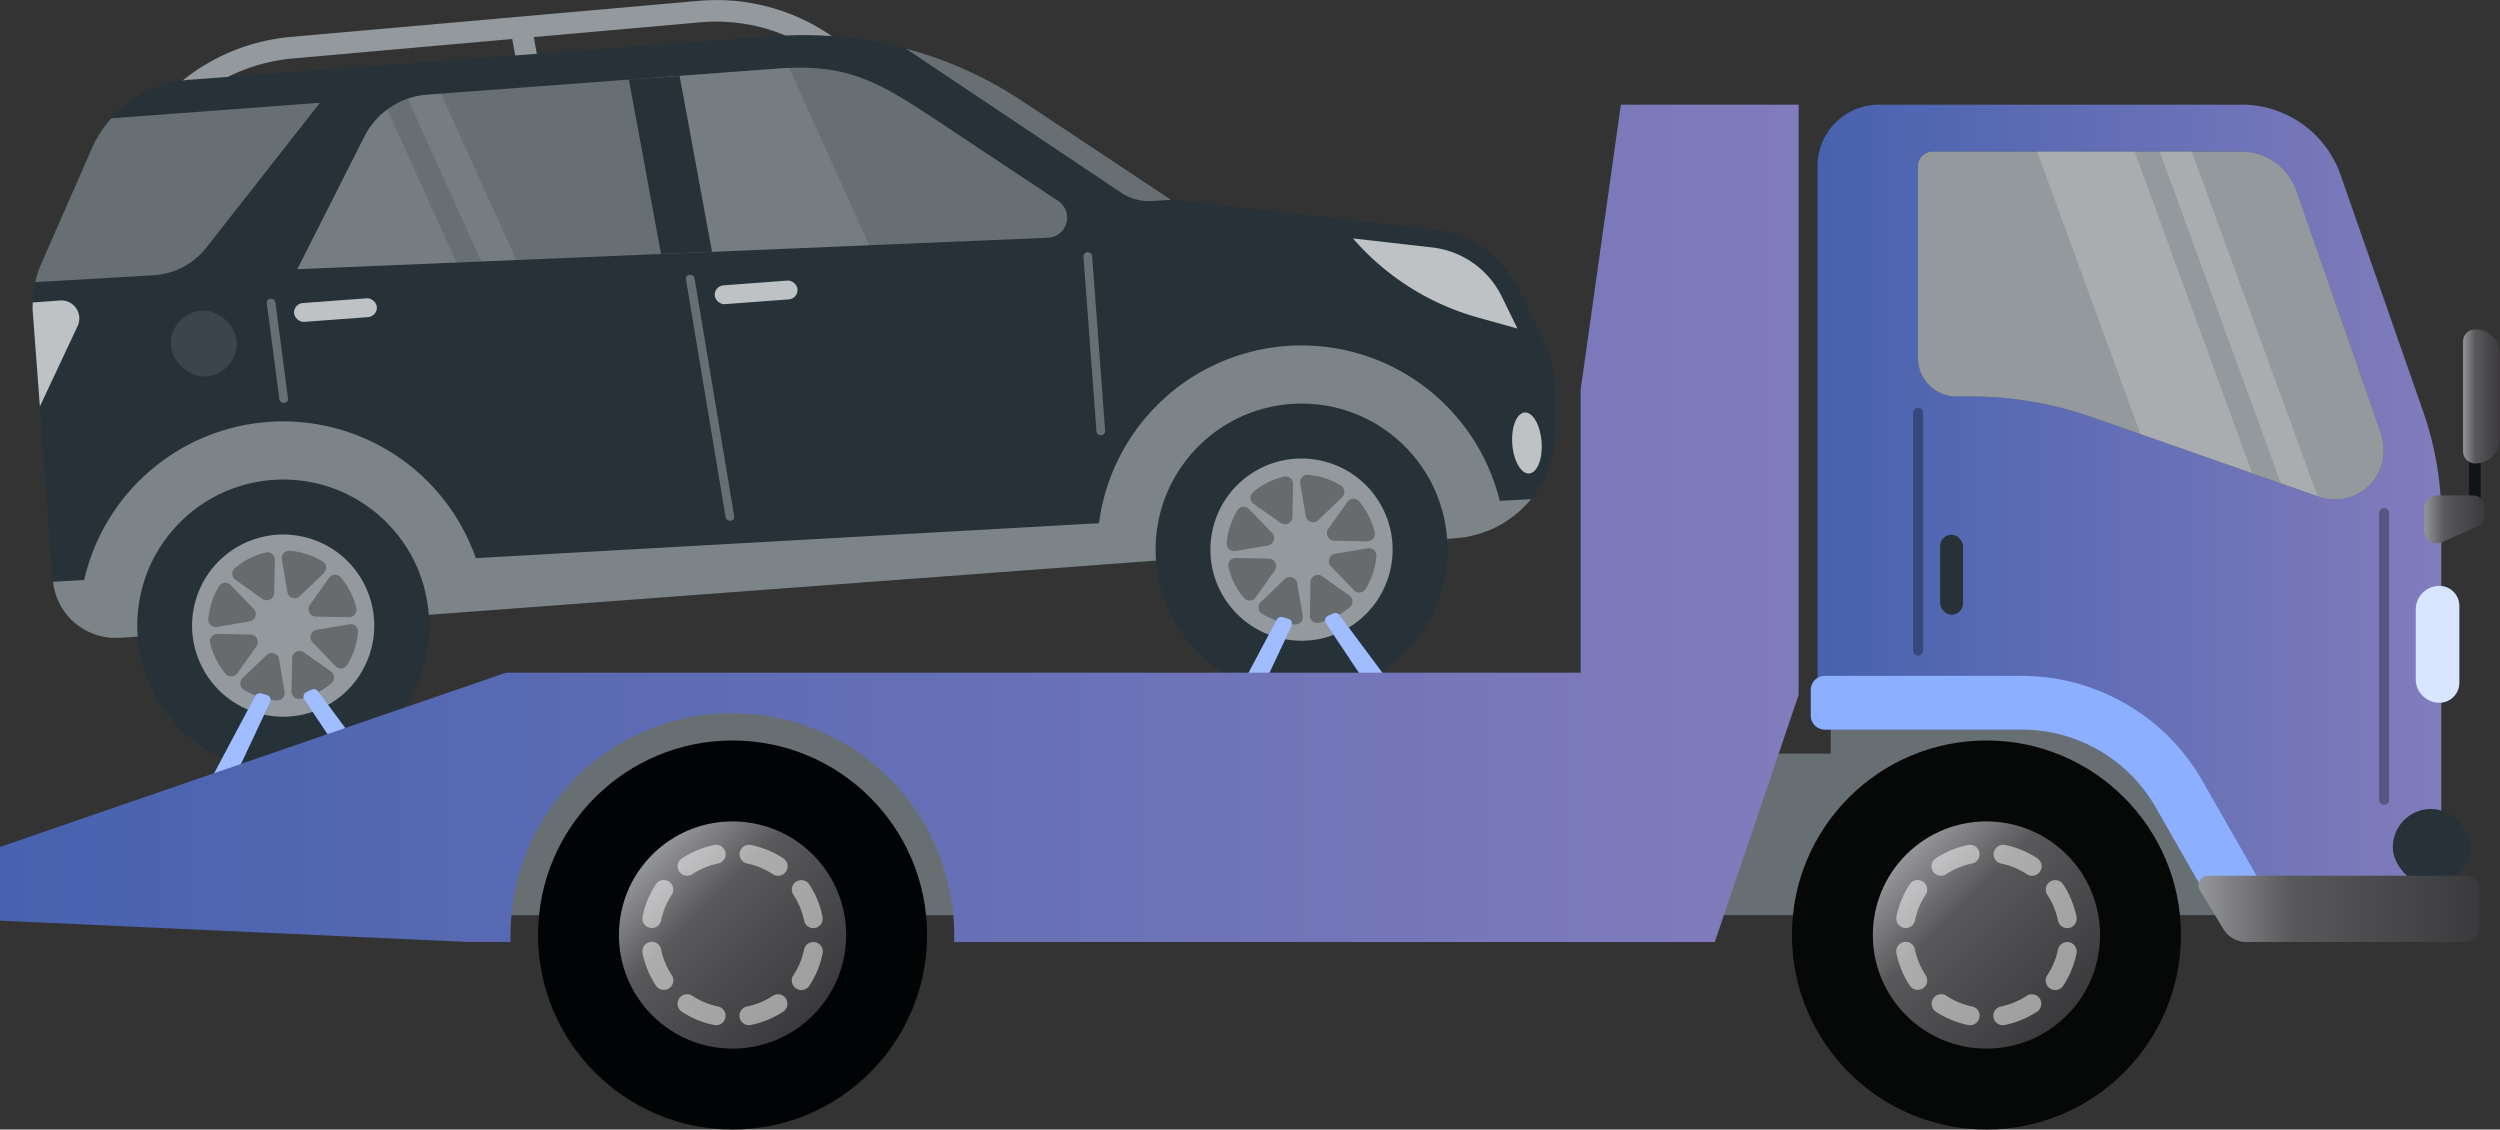 <svg id="Group_15804" data-name="Group 15804" xmlns="http://www.w3.org/2000/svg" xmlns:xlink="http://www.w3.org/1999/xlink" width="69.404" height="31.357" viewBox="0 0 69.404 31.357">
  <rect x="0" y="0" width="69.404" height="31.357" fill="#333333" stroke="none"/>
  <defs>
    <linearGradient id="linear-gradient" y1="0.5" x2="1" y2="0.5" gradientUnits="objectBoundingBox">
      <stop offset="0" stop-color="#3b393c"/>
      <stop offset="0.374" stop-color="#4b4b4d"/>
      <stop offset="0.671" stop-color="#59595b"/>
      <stop offset="1" stop-color="#95969a"/>
    </linearGradient>
    <linearGradient id="linear-gradient-2" x1="1" y1="0.5" x2="0" y2="0.5" gradientUnits="objectBoundingBox">
      <stop offset="0" stop-color="#827cbc"/>
      <stop offset="1" stop-color="#4762af"/>
    </linearGradient>
    <linearGradient id="linear-gradient-5" x1="1" y1="0.5" x2="0" y2="0.5" xlink:href="#linear-gradient"/>
  </defs>
  <g id="Group_15344" data-name="Group 15344" transform="translate(13.472 19.298)">
    <rect id="Rectangle_8493" data-name="Rectangle 8493" width="17.568" height="6.108" transform="translate(0)" fill="#263238"/>
    <rect id="Rectangle_8494" data-name="Rectangle 8494" width="17.568" height="6.108" transform="translate(0)" fill="#fff" opacity="0.3"/>
  </g>
  <g id="Group_15373" data-name="Group 15373" transform="translate(0)">
    <g id="Group_15345" data-name="Group 15345" transform="translate(46.488 17.887)">
      <path id="Path_71428" data-name="Path 71428" d="M-578.143,383.345v-3.034h11.635v7.519h-15.97v-4.486Z" transform="translate(582.478 -380.311)" fill="#263238"/>
      <path id="Path_71429" data-name="Path 71429" d="M-578.143,383.345v-3.034h11.635v7.519h-15.97v-4.486Z" transform="translate(582.478 -380.311)" fill="#fff" opacity="0.3"/>
    </g>
    <g id="Group_15372" data-name="Group 15372">
      <g id="Group_15360" data-name="Group 15360" transform="translate(0.901)">
        <g id="Group_15355" data-name="Group 15355">
          <g id="Group_15350" data-name="Group 15350">
            <path id="Path_71430" data-name="Path 71430" d="M-435.142,299.706l-37.091,2.767a1.749,1.749,0,0,1-1.874-1.614l-.557-7.468a2.624,2.624,0,0,1,.214-1.249l1.427-3.252a3.2,3.2,0,0,1,2.693-1.906l16.269-1.214a10.934,10.934,0,0,1,6.86,1.793l4.139,2.747,7.306.827a2.966,2.966,0,0,1,2.33,1.644l.725,1.482a2.963,2.963,0,0,1,.3,1.3l0,1.182A2.965,2.965,0,0,1-435.142,299.706Z" transform="translate(474.672 -284.768)" fill="#263238"/>
            <path id="Path_71431" data-name="Path 71431" d="M-470.931,340.475l.863-.048a5.669,5.669,0,0,1,5.1-4.389,5.671,5.671,0,0,1,5.773,3.78l17.3-.969a5.672,5.672,0,0,1,5.2-4.92,5.67,5.67,0,0,1,5.926,4.3l.871-.049a2.984,2.984,0,0,1-.755.656v.005c-.029.017-.059.031-.088.047q-.066.038-.134.072c-.048.024-.1.047-.145.068s-.109.044-.165.064-.09.033-.136.047c-.067.021-.136.037-.2.053-.038.009-.075.02-.114.027a2.966,2.966,0,0,1-.334.045l-9.953.743-16.962,1.265-10.176.759c-.056,0-.112.005-.167,0l-.056,0c-.036,0-.072,0-.108-.008l-.065-.01c-.032,0-.064-.01-.1-.017l-.066-.016c-.03-.008-.06-.016-.089-.025l-.065-.022-.086-.033-.06-.026c-.029-.013-.058-.028-.087-.043l-.052-.028c-.031-.018-.062-.037-.092-.057l-.039-.026-.019-.012v0A1.745,1.745,0,0,1-470.931,340.475Z" transform="translate(471.503 -324.324)" fill="#263238"/>
            <path id="Path_71432" data-name="Path 71432" d="M-470.931,340.475l.863-.048a5.669,5.669,0,0,1,5.1-4.389,5.671,5.671,0,0,1,5.773,3.78l17.3-.969a5.672,5.672,0,0,1,5.2-4.92,5.67,5.67,0,0,1,5.926,4.3l.871-.049a2.984,2.984,0,0,1-.755.656v.005c-.029.017-.059.031-.088.047q-.066.038-.134.072c-.048.024-.1.047-.145.068s-.109.044-.165.064-.09.033-.136.047c-.067.021-.136.037-.2.053-.038.009-.075.02-.114.027a2.966,2.966,0,0,1-.334.045l-9.953.743-16.962,1.265-10.176.759c-.056,0-.112.005-.167,0l-.056,0c-.036,0-.072,0-.108-.008l-.065-.01c-.032,0-.064-.01-.1-.017l-.066-.016c-.03-.008-.06-.016-.089-.025l-.065-.022-.086-.033-.06-.026c-.029-.013-.058-.028-.087-.043l-.052-.028c-.031-.018-.062-.037-.092-.057l-.039-.026-.019-.012v0A1.745,1.745,0,0,1-470.931,340.475Z" transform="translate(471.503 -324.324)" fill="#fff" opacity="0.4"/>
            <path id="Path_71433" data-name="Path 71433" d="M-468.672,317.477l-.154-.167,2.2.25a2.465,2.465,0,0,1,1.937,1.366l.434.887-1.1-.308A7.119,7.119,0,0,1-468.672,317.477Z" transform="translate(505.481 -310.691)" fill="#fff" opacity="0.7"/>
            <path id="Path_71434" data-name="Path 71434" d="M-472.583,345.2c.035.467.246.833.47.816s.379-.409.344-.877-.246-.833-.47-.816S-472.617,344.732-472.583,345.2Z" transform="translate(513.665 -332.872)" fill="#fff" opacity="0.7"/>
            <rect id="Rectangle_8495" data-name="Rectangle 8495" width="1.829" height="1.829" rx="0.914" transform="translate(5.737 10.38) rotate(175.733)" fill="#fff" opacity="0.1"/>
            <path id="Path_71435" data-name="Path 71435" d="M-397.054,292.716a2.13,2.13,0,0,1,1.742-1.163l9.721-.725c2.033-.152,2.868.4,4.7,1.618l3.1,2.059a.557.557,0,0,1-.285,1.02l-20.839.873Z" transform="translate(406.268 -288.925)" fill="#263238"/>
            <path id="Path_71436" data-name="Path 71436" d="M-397.054,292.716a2.13,2.13,0,0,1,1.742-1.163l9.721-.725c2.033-.152,2.868.4,4.7,1.618l3.1,2.059a.557.557,0,0,1-.285,1.02l-20.839.873Z" transform="translate(406.268 -288.925)" fill="#fff" opacity="0.3"/>
            <path id="Path_71437" data-name="Path 71437" d="M-282.792,300.759l1.427-3.252a3.189,3.189,0,0,1,.54-.839l.021,0,5.773-.431-3.152,4.02a2.019,2.019,0,0,1-1.5.772l-3.251.188A2.613,2.613,0,0,1-282.792,300.759Z" transform="translate(283.013 -293.385)" fill="#263238"/>
            <path id="Path_71438" data-name="Path 71438" d="M-282.792,300.759l1.427-3.252a3.189,3.189,0,0,1,.54-.839l.021,0,5.773-.431-3.152,4.02a2.019,2.019,0,0,1-1.5.772l-3.251.188A2.613,2.613,0,0,1-282.792,300.759Z" transform="translate(283.013 -293.385)" fill="#fff" opacity="0.3"/>
            <path id="Path_71439" data-name="Path 71439" d="M-409.066,291.817l-5.978-4a10.932,10.932,0,0,1,3.227,1.453l4.139,2.747-.535.034A1.379,1.379,0,0,1-409.066,291.817Z" transform="translate(439.287 -286.47)" fill="#263238"/>
            <path id="Path_71440" data-name="Path 71440" d="M-409.066,291.817l-5.978-4a10.932,10.932,0,0,1,3.227,1.453l4.139,2.747-.535.034A1.379,1.379,0,0,1-409.066,291.817Z" transform="translate(439.287 -286.47)" fill="#fff" opacity="0.3"/>
            <rect id="Rectangle_8496" data-name="Rectangle 8496" width="2.306" height="0.524" rx="0.262" transform="translate(21.26 8.292) rotate(175.734)" fill="#fff" opacity="0.7"/>
            <rect id="Rectangle_8497" data-name="Rectangle 8497" width="2.306" height="0.524" rx="0.262" transform="matrix(-0.997, 0.074, -0.074, -0.997, 9.581, 8.784)" fill="#fff" opacity="0.7"/>
            <path id="Path_71441" data-name="Path 71441" d="M-244.332,327.648l-1.045,2.226-.2-2.661c-.005-.075,0-.15,0-.225l.753-.056A.5.5,0,0,1-244.332,327.648Z" transform="translate(245.583 -318.59)" fill="#fff" opacity="0.7"/>
            <path id="Path_71442" data-name="Path 71442" d="M-345.622,281.29a4.979,4.979,0,0,0-2.365-.366l-4.623.41.086.464-.6.045-.084-.456-6.086.54a5.007,5.007,0,0,0-1.807.512l-1.081.081c-.06,0-.118.012-.177.019a5.585,5.585,0,0,1,3.012-1.211l11.311-1a5.617,5.617,0,0,1,3.628.93l.073.049A10.9,10.9,0,0,0-345.622,281.29Z" transform="translate(366.527 -280.304)" fill="#263238"/>
            <path id="Path_71443" data-name="Path 71443" d="M-345.622,281.29a4.979,4.979,0,0,0-2.365-.366l-4.623.41.086.464-.6.045-.084-.456-6.086.54a5.007,5.007,0,0,0-1.807.512l-1.081.081c-.06,0-.118.012-.177.019a5.585,5.585,0,0,1,3.012-1.211l11.311-1a5.617,5.617,0,0,1,3.628.93l.073.049A10.9,10.9,0,0,0-345.622,281.29Z" transform="translate(366.527 -280.304)" fill="#fff" opacity="0.5"/>
            <g id="Group_15346" data-name="Group 15346" transform="translate(29.178 7.004)" opacity="0.3">
              <path id="Path_71444" data-name="Path 71444" d="M-404.572,319.572q.181,2.422.361,4.843a.12.12,0,0,1-.24.018q-.181-2.421-.361-4.843a.12.12,0,0,1,.24-.018Z" transform="translate(404.812 -319.464)" fill="#fff"/>
            </g>
            <g id="Group_15347" data-name="Group 15347" transform="translate(18.14 7.628)" opacity="0.3">
              <path id="Path_71445" data-name="Path 71445" d="M-346.979,323.059l1.1,6.6c.025.153-.215.17-.24.018l-1.1-6.6c-.025-.153.215-.17.24-.018Z" transform="translate(347.221 -322.953)" fill="#fff"/>
            </g>
            <g id="Group_15348" data-name="Group 15348" transform="translate(6.505 8.294)" opacity="0.3">
              <path id="Path_71446" data-name="Path 71446" d="M-277.742,326.784l.348,2.659c.02.154-.22.171-.24.018l-.348-2.659c-.02-.154.22-.171.24-.018Z" transform="translate(277.983 -326.677)" fill="#fff"/>
            </g>
            <path id="Path_71447" data-name="Path 71447" d="M-311.352,299.493l-2.044-4.519a2.128,2.128,0,0,1,.54-.112l.384-.029,2.089,4.619Z" transform="translate(323.813 -292.235)" fill="#fff" opacity="0.1"/>
            <g id="Group_15349" data-name="Group 15349" transform="translate(7.352 1.885)" opacity="0.1">
              <path id="Path_71448" data-name="Path 71448" d="M-366.905,295.957l-1.1-2.437-.18-2.411,3.365-.251c.112-.008.22-.014.325-.018l2.226,4.923Z" transform="translate(378.147 -290.84)" fill="#fff"/>
              <path id="Path_71449" data-name="Path 71449" d="M-302.263,298.06a2.122,2.122,0,0,1,.637-.749l1.92,4.245-4.419.185Z" transform="translate(304.125 -296.154)" fill="#fff"/>
            </g>
            <path id="Path_71450" data-name="Path 71450" d="M-341.487,296.956l-1.416.059-.892-4.84,1.408-.1Z" transform="translate(360.353 -289.966)" fill="#263238"/>
          </g>
          <g id="Group_15352" data-name="Group 15352" transform="translate(29.52 9.547)">
            <ellipse id="Ellipse_491" data-name="Ellipse 491" cx="4.05" cy="4.05" rx="4.05" ry="4.05" transform="matrix(-0.758, -0.653, 0.653, -0.758, 6.138, 11.423)" fill="#263238"/>
            <ellipse id="Ellipse_492" data-name="Ellipse 492" cx="2.529" cy="2.529" rx="2.529" ry="2.529" transform="matrix(-0.543, -0.84, 0.84, -0.543, 4.96, 9.209)" fill="#fff" opacity="0.5"/>
            <g id="Group_15351" data-name="Group 15351" transform="translate(3.632 3.632)" opacity="0.3">
              <path id="Path_71451" data-name="Path 71451" d="M-432.935,355.545h0a.2.2,0,0,1-.212-.015L-433.9,355a.206.206,0,0,1-.017-.324,2.074,2.074,0,0,1,.86-.434.206.206,0,0,1,.251.206l-.018.918A.2.2,0,0,1-432.935,355.545Z" transform="translate(434.65 -354.191)"/>
              <path id="Path_71452" data-name="Path 71452" d="M-441.638,355.294h0a.205.205,0,0,1-.138-.16l-.154-.905a.207.207,0,0,1,.218-.241,2.076,2.076,0,0,1,.915.3.206.206,0,0,1,.031.323l-.662.637A.205.205,0,0,1-441.638,355.294Z" transform="translate(443.973 -353.986)"/>
              <path id="Path_71453" data-name="Path 71453" d="M-446.645,358.751v0a.205.205,0,0,1,.015-.212l.532-.749a.206.206,0,0,1,.324-.017,2.074,2.074,0,0,1,.434.86.206.206,0,0,1-.206.251l-.918-.017A.205.205,0,0,1-446.645,358.751Z" transform="translate(449.451 -357.035)"/>
              <path id="Path_71454" data-name="Path 71454" d="M-430.414,359.034l.637.662a.2.2,0,0,1,.046.208v0a.205.205,0,0,1-.16.139l-.906.154a.207.207,0,0,1-.241-.218,2.076,2.076,0,0,1,.3-.915A.206.206,0,0,1-430.414,359.034Z" transform="translate(431.039 -358.079)"/>
              <path id="Path_71455" data-name="Path 71455" d="M-434.6,369.877h0a.2.2,0,0,1,.138.16l.154.906a.207.207,0,0,1-.218.241,2.072,2.072,0,0,1-.915-.3.206.206,0,0,1-.031-.323l.662-.637A.205.205,0,0,1-434.6,369.877Z" transform="translate(436.421 -367.026)"/>
              <path id="Path_71456" data-name="Path 71456" d="M-446.908,365.673v0a.2.2,0,0,1,.16-.139l.906-.154a.207.207,0,0,1,.241.218,2.073,2.073,0,0,1-.3.915.206.206,0,0,1-.323.031l-.637-.662A.205.205,0,0,1-446.908,365.673Z" transform="translate(449.759 -363.338)"/>
              <path id="Path_71457" data-name="Path 71457" d="M-430.056,367.05v0a.205.205,0,0,1-.015.212l-.532.749a.206.206,0,0,1-.324.017,2.074,2.074,0,0,1-.434-.86.207.207,0,0,1,.206-.251l.918.018A.2.2,0,0,1-430.056,367.05Z" transform="translate(431.41 -364.606)"/>
              <path id="Path_71458" data-name="Path 71458" d="M-443.075,369.564h0a.2.2,0,0,1,.212.015l.749.532a.206.206,0,0,1,.017.324,2.075,2.075,0,0,1-.86.434.207.207,0,0,1-.251-.206l.018-.918A.2.2,0,0,1-443.075,369.564Z" transform="translate(445.519 -366.758)"/>
            </g>
          </g>
          <g id="Group_15354" data-name="Group 15354" transform="translate(1.249 11.656)">
            <ellipse id="Ellipse_493" data-name="Ellipse 493" cx="4.05" cy="4.05" rx="4.05" ry="4.05" transform="matrix(-0.758, -0.653, 0.653, -0.758, 6.138, 11.423)" fill="#263238"/>
            <ellipse id="Ellipse_494" data-name="Ellipse 494" cx="2.529" cy="2.529" rx="2.529" ry="2.529" transform="translate(7.303 8.915) rotate(-161.423)" fill="#fff" opacity="0.5"/>
            <g id="Group_15353" data-name="Group 15353" transform="translate(3.632 3.632)" opacity="0.3">
              <path id="Path_71459" data-name="Path 71459" d="M-274.874,367.337h0a.205.205,0,0,1-.212-.015l-.749-.532a.206.206,0,0,1-.017-.324,2.074,2.074,0,0,1,.86-.434.207.207,0,0,1,.251.206l-.018.918A.205.205,0,0,1-274.874,367.337Z" transform="translate(276.589 -365.983)"/>
              <path id="Path_71460" data-name="Path 71460" d="M-283.577,367.086h0a.2.2,0,0,1-.138-.16l-.154-.906a.206.206,0,0,1,.218-.241,2.072,2.072,0,0,1,.915.3.206.206,0,0,1,.031.323l-.662.637A.205.205,0,0,1-283.577,367.086Z" transform="translate(285.911 -365.778)"/>
              <path id="Path_71461" data-name="Path 71461" d="M-288.584,370.542v0a.2.2,0,0,1,.015-.212l.532-.749a.206.206,0,0,1,.324-.017,2.076,2.076,0,0,1,.434.86.207.207,0,0,1-.206.251l-.918-.018A.205.205,0,0,1-288.584,370.542Z" transform="translate(291.39 -368.827)"/>
              <path id="Path_71462" data-name="Path 71462" d="M-272.353,370.825l.637.662a.205.205,0,0,1,.046.208v0a.2.2,0,0,1-.16.138l-.906.154a.207.207,0,0,1-.241-.218,2.072,2.072,0,0,1,.3-.915A.206.206,0,0,1-272.353,370.825Z" transform="translate(272.978 -369.87)"/>
              <path id="Path_71463" data-name="Path 71463" d="M-276.535,381.669h0a.205.205,0,0,1,.139.16l.154.906a.207.207,0,0,1-.218.241,2.076,2.076,0,0,1-.915-.3.206.206,0,0,1-.031-.323l.662-.637A.206.206,0,0,1-276.535,381.669Z" transform="translate(278.36 -378.818)"/>
              <path id="Path_71464" data-name="Path 71464" d="M-288.847,377.465v0a.205.205,0,0,1,.16-.138l.905-.154a.207.207,0,0,1,.241.218,2.076,2.076,0,0,1-.3.915.206.206,0,0,1-.323.031l-.637-.662A.205.205,0,0,1-288.847,377.465Z" transform="translate(291.698 -375.13)"/>
              <path id="Path_71465" data-name="Path 71465" d="M-271.995,378.841v0a.205.205,0,0,1-.015.212l-.532.749a.206.206,0,0,1-.324.017,2.074,2.074,0,0,1-.434-.86.207.207,0,0,1,.206-.251l.918.018A.2.2,0,0,1-271.995,378.841Z" transform="translate(273.349 -376.398)"/>
              <path id="Path_71466" data-name="Path 71466" d="M-285.014,381.356h0a.205.205,0,0,1,.212.015l.749.532a.206.206,0,0,1,.017.324,2.074,2.074,0,0,1-.86.434.206.206,0,0,1-.251-.206l.017-.918A.205.205,0,0,1-285.014,381.356Z" transform="translate(287.458 -378.55)"/>
            </g>
          </g>
        </g>
        <g id="Group_15356" data-name="Group 15356" transform="translate(33.344 17.018)">
          <path id="Path_71467" data-name="Path 71467" d="M-449.481,375.466l-.143.065a.143.143,0,0,0-.06.209l1.393,2.086.508-.263-1.525-2.052A.143.143,0,0,0-449.481,375.466Z" transform="translate(452.249 -375.454)" fill="#407bff"/>
          <path id="Path_71468" data-name="Path 71468" d="M-432.448,376.083l.151.043a.142.142,0,0,1,.09.2l-1.068,2.27-.542-.185,1.2-2.255A.142.142,0,0,1-432.448,376.083Z" transform="translate(433.815 -375.966)" fill="#407bff"/>
        </g>
        <g id="Group_15357" data-name="Group 15357" transform="translate(33.344 17.018)" opacity="0.5">
          <path id="Path_71469" data-name="Path 71469" d="M-449.481,375.466l-.143.065a.143.143,0,0,0-.06.209l1.393,2.086.508-.263-1.525-2.052A.143.143,0,0,0-449.481,375.466Z" transform="translate(452.249 -375.454)" fill="#fff"/>
          <path id="Path_71470" data-name="Path 71470" d="M-432.448,376.083l.151.043a.142.142,0,0,1,.09.2l-1.068,2.27-.542-.185,1.2-2.255A.142.142,0,0,1-432.448,376.083Z" transform="translate(433.815 -375.966)" fill="#fff"/>
        </g>
        <g id="Group_15358" data-name="Group 15358" transform="translate(4.985 19.134)">
          <path id="Path_71471" data-name="Path 71471" d="M-290.926,387.294l-.143.065a.142.142,0,0,0-.06.209l1.393,2.086.508-.264-1.525-2.051A.142.142,0,0,0-290.926,387.294Z" transform="translate(293.694 -387.282)" fill="#407bff"/>
          <path id="Path_71472" data-name="Path 71472" d="M-273.893,387.912l.151.043a.143.143,0,0,1,.091.2l-1.068,2.27-.542-.185,1.2-2.255A.143.143,0,0,1-273.893,387.912Z" transform="translate(275.261 -387.795)" fill="#407bff"/>
        </g>
        <g id="Group_15359" data-name="Group 15359" transform="translate(4.985 19.134)" opacity="0.5">
          <path id="Path_71473" data-name="Path 71473" d="M-290.926,387.294l-.143.065a.142.142,0,0,0-.06.209l1.393,2.086.508-.264-1.525-2.051A.142.142,0,0,0-290.926,387.294Z" transform="translate(293.694 -387.282)" fill="#fff"/>
          <path id="Path_71474" data-name="Path 71474" d="M-273.893,387.912l.151.043a.143.143,0,0,1,.091.2l-1.068,2.27-.542-.185,1.2-2.255A.143.143,0,0,1-273.893,387.912Z" transform="translate(275.261 -387.795)" fill="#fff"/>
        </g>
      </g>
      <ellipse id="Ellipse_495" data-name="Ellipse 495" cx="5.4" cy="5.4" rx="5.4" ry="5.4" transform="translate(14.937 20.557)" fill="#010405"/>
      <circle id="Ellipse_496" data-name="Ellipse 496" cx="3.154" cy="3.154" r="3.154" transform="translate(20.337 30.418) rotate(-135)" fill="url(#linear-gradient)"/>
      <g id="Group_15361" data-name="Group 15361" transform="translate(17.833 23.453)" opacity="0.5">
        <path id="Path_71475" data-name="Path 71475" d="M-360.643,418.027a2.013,2.013,0,0,0-.293-.706.264.264,0,0,1,.014-.315h0a.264.264,0,0,1,.422.021,2.536,2.536,0,0,1,.371.9.264.264,0,0,1-.283.316h0A.264.264,0,0,1-360.643,418.027Z" transform="translate(365.131 -415.93)" fill="#fff"/>
        <path id="Path_71476" data-name="Path 71476" d="M-354.582,412.243a2.014,2.014,0,0,0-.706-.293.264.264,0,0,1-.211-.233h0a.264.264,0,0,1,.315-.283,2.534,2.534,0,0,1,.9.372.263.263,0,0,1,.021.422h0A.264.264,0,0,1-354.582,412.243Z" transform="translate(358.199 -411.429)" fill="#fff"/>
        <path id="Path_71477" data-name="Path 71477" d="M-336.984,417.006h0a.264.264,0,0,1,.015.315,2.011,2.011,0,0,0-.293.706.264.264,0,0,1-.233.212h0a.264.264,0,0,1-.283-.316,2.535,2.535,0,0,1,.372-.9A.264.264,0,0,1-336.984,417.006Z" transform="translate(337.783 -415.93)" fill="#fff"/>
        <path id="Path_71478" data-name="Path 71478" d="M-344.777,411.95a2.013,2.013,0,0,0-.706.293.264.264,0,0,1-.315-.015h0a.263.263,0,0,1,.021-.422,2.534,2.534,0,0,1,.9-.372.264.264,0,0,1,.315.283h0A.264.264,0,0,1-344.777,411.95Z" transform="translate(346.874 -411.429)" fill="#fff"/>
        <path id="Path_71479" data-name="Path 71479" d="M-355.288,434.965a2.012,2.012,0,0,0,.706-.293.264.264,0,0,1,.315.015h0a.264.264,0,0,1-.021.422,2.534,2.534,0,0,1-.9.371.264.264,0,0,1-.315-.283h0A.264.264,0,0,1-355.288,434.965Z" transform="translate(358.199 -430.478)" fill="#fff"/>
        <path id="Path_71480" data-name="Path 71480" d="M-337.262,426.73a2.008,2.008,0,0,0,.293.706.264.264,0,0,1-.015.315h0a.264.264,0,0,1-.422-.021,2.534,2.534,0,0,1-.372-.9.264.264,0,0,1,.283-.316h0A.263.263,0,0,1-337.262,426.73Z" transform="translate(337.784 -423.819)" fill="#fff"/>
        <path id="Path_71481" data-name="Path 71481" d="M-360.936,427.436a2.013,2.013,0,0,0,.293-.706.263.263,0,0,1,.233-.211h0a.264.264,0,0,1,.283.316,2.534,2.534,0,0,1-.371.9.264.264,0,0,1-.422.021h0A.264.264,0,0,1-360.936,427.436Z" transform="translate(365.131 -423.819)" fill="#fff"/>
        <path id="Path_71482" data-name="Path 71482" d="M-345.483,434.672a2.009,2.009,0,0,0,.706.293.264.264,0,0,1,.212.233h0a.264.264,0,0,1-.315.283,2.533,2.533,0,0,1-.9-.371.264.264,0,0,1-.021-.422h0A.264.264,0,0,1-345.483,434.672Z" transform="translate(346.874 -430.478)" fill="#fff"/>
      </g>
      <path id="Path_71483" data-name="Path 71483" d="M-498.405,312.314h29.834v-7.855l1.117-7.914h4.935v16.386l-2.328,6.86h-21.115c0-.065,0-.129,0-.194a6.158,6.158,0,0,0-6.158-6.158,6.158,6.158,0,0,0-6.158,6.158c0,.065,0,.13.005.194h-1.167l-13.017-.593v-2.043Z" transform="translate(512.452 -293.64)" fill="url(#linear-gradient-2)"/>
      <g id="Group_15363" data-name="Group 15363" transform="translate(49.747 20.557)">
        <ellipse id="Ellipse_497" data-name="Ellipse 497" cx="5.4" cy="5.4" rx="5.4" ry="5.4" transform="translate(0)" fill="#060707"/>
        <circle id="Ellipse_498" data-name="Ellipse 498" cx="3.154" cy="3.154" r="3.154" transform="translate(5.4 9.861) rotate(-135)" fill="url(#linear-gradient)"/>
        <g id="Group_15362" data-name="Group 15362" transform="translate(2.896 2.896)" opacity="0.5">
          <path id="Path_71484" data-name="Path 71484" d="M-555.265,418.027a2.013,2.013,0,0,0-.293-.706.264.264,0,0,1,.015-.315h0a.264.264,0,0,1,.422.021,2.537,2.537,0,0,1,.372.9.264.264,0,0,1-.283.316h0A.263.263,0,0,1-555.265,418.027Z" transform="translate(559.753 -415.93)" fill="#fff"/>
          <path id="Path_71485" data-name="Path 71485" d="M-549.2,412.243a2.015,2.015,0,0,0-.706-.293.264.264,0,0,1-.211-.233h0a.264.264,0,0,1,.315-.283,2.533,2.533,0,0,1,.9.372.263.263,0,0,1,.022.422h0A.264.264,0,0,1-549.2,412.243Z" transform="translate(552.821 -411.429)" fill="#fff"/>
          <path id="Path_71486" data-name="Path 71486" d="M-531.606,417.006h0a.264.264,0,0,1,.015.315,2.012,2.012,0,0,0-.293.706.264.264,0,0,1-.233.212h0a.264.264,0,0,1-.283-.316,2.536,2.536,0,0,1,.372-.9A.263.263,0,0,1-531.606,417.006Z" transform="translate(532.405 -415.93)" fill="#fff"/>
          <path id="Path_71487" data-name="Path 71487" d="M-539.4,411.95a2.012,2.012,0,0,0-.706.293.264.264,0,0,1-.315-.015h0a.263.263,0,0,1,.021-.422,2.534,2.534,0,0,1,.9-.372.264.264,0,0,1,.315.283h0A.264.264,0,0,1-539.4,411.95Z" transform="translate(541.496 -411.429)" fill="#fff"/>
          <path id="Path_71488" data-name="Path 71488" d="M-549.91,434.965a2.013,2.013,0,0,0,.706-.293.264.264,0,0,1,.315.015h0a.264.264,0,0,1-.022.422,2.533,2.533,0,0,1-.9.371.264.264,0,0,1-.315-.283h0A.264.264,0,0,1-549.91,434.965Z" transform="translate(552.821 -430.478)" fill="#fff"/>
          <path id="Path_71489" data-name="Path 71489" d="M-531.884,426.73a2.012,2.012,0,0,0,.293.706.264.264,0,0,1-.015.315h0a.264.264,0,0,1-.422-.021,2.534,2.534,0,0,1-.372-.9.264.264,0,0,1,.283-.316h0A.263.263,0,0,1-531.884,426.73Z" transform="translate(532.405 -423.819)" fill="#fff"/>
          <path id="Path_71490" data-name="Path 71490" d="M-555.558,427.436a2.013,2.013,0,0,0,.293-.706.263.263,0,0,1,.233-.211h0a.264.264,0,0,1,.283.316,2.536,2.536,0,0,1-.372.9.264.264,0,0,1-.422.021h0A.264.264,0,0,1-555.558,427.436Z" transform="translate(559.753 -423.819)" fill="#fff"/>
          <path id="Path_71491" data-name="Path 71491" d="M-540.1,434.672a2.009,2.009,0,0,0,.706.293.264.264,0,0,1,.212.233h0a.264.264,0,0,1-.315.283,2.534,2.534,0,0,1-.9-.371.264.264,0,0,1-.021-.422h0A.264.264,0,0,1-540.1,434.672Z" transform="translate(541.496 -430.478)" fill="#fff"/>
        </g>
      </g>
      <g id="Group_15371" data-name="Group 15371" transform="translate(50.269 2.905)">
        <g id="Group_15364" data-name="Group 15364" transform="translate(18.273 9.52)">
          <rect id="Rectangle_8498" data-name="Rectangle 8498" width="0.326" height="1.731" transform="translate(0)" fill="#263238"/>
          <rect id="Rectangle_8499" data-name="Rectangle 8499" width="0.326" height="1.731" transform="translate(0)" opacity="0.6"/>
        </g>
        <path id="Path_71492" data-name="Path 71492" d="M-602.408,315.137l-2.048-1.58-2.032-.408h-5.736V298.254a1.709,1.709,0,0,1,1.709-1.709h10.07A2.912,2.912,0,0,1-597.7,298.5l2.3,6.593a8.862,8.862,0,0,1,.494,2.918v11.039h-4.813Z" transform="translate(612.411 -296.545)" fill="url(#linear-gradient-2)"/>
        <g id="Group_15365" data-name="Group 15365" transform="translate(16.795 13.361)">
          <path id="Rectangle_8500" data-name="Rectangle 8500" d="M.655,0h0A.555.555,0,0,1,1.21.555V2.688a.555.555,0,0,1-.555.555h0A.655.655,0,0,1,0,2.588V.655A.655.655,0,0,1,.655,0Z" transform="translate(0)" fill="#407bff"/>
          <path id="Rectangle_8501" data-name="Rectangle 8501" d="M.655,0h0A.555.555,0,0,1,1.21.555V2.688a.555.555,0,0,1-.555.555h0A.655.655,0,0,1,0,2.588V.655A.655.655,0,0,1,.655,0Z" transform="translate(0)" fill="#fff" opacity="0.8"/>
        </g>
        <rect id="Rectangle_8502" data-name="Rectangle 8502" width="0.635" height="2.22" rx="0.318" transform="translate(3.592 11.941)" fill="#263238"/>
        <path id="Path_71493" data-name="Path 71493" d="M-618.409,358.49l.984-.439a.318.318,0,0,0,.188-.29v-.252a.318.318,0,0,0-.318-.318h-1a.352.352,0,0,0-.352.352v.626A.352.352,0,0,0-618.409,358.49Z" transform="translate(635.941 -346.343)" fill="url(#linear-gradient-5)"/>
        <path id="Path_71494" data-name="Path 71494" d="M-601.839,310.63h-.4a1.068,1.068,0,0,1-1.068-1.068v-5.324a.405.405,0,0,1,.405-.405h8.58a1.608,1.608,0,0,1,1.518,1.078l2.3,6.593c.031.088.06.189.087.3a1.354,1.354,0,0,1-1.759,1.611l-6.292-2.208A10.194,10.194,0,0,0-601.839,310.63Z" transform="translate(606.283 -302.529)" fill="#263238"/>
        <path id="Path_71495" data-name="Path 71495" d="M-601.839,310.63h-.4a1.068,1.068,0,0,1-1.068-1.068v-5.324a.405.405,0,0,1,.405-.405h8.58a1.608,1.608,0,0,1,1.518,1.078l2.3,6.593c.031.088.06.189.087.3a1.354,1.354,0,0,1-1.759,1.611l-6.292-2.208A10.194,10.194,0,0,0-601.839,310.63Z" transform="translate(606.283 -302.529)" fill="#fff" opacity="0.5"/>
        <path id="Path_71496" data-name="Path 71496" d="M-586.643,385.213h5.464a5.777,5.777,0,0,1,5.016,2.912l2.132,3.731h-1.716l-1.709-2.992a4.287,4.287,0,0,0-3.723-2.161h-5.464a.391.391,0,0,1-.391-.391V385.6A.391.391,0,0,1-586.643,385.213Z" transform="translate(587.035 -369.354)" fill="#407bff"/>
        <path id="Path_71497" data-name="Path 71497" d="M-586.643,385.213h5.464a5.777,5.777,0,0,1,5.016,2.912l2.132,3.731h-1.716l-1.709-2.992a4.287,4.287,0,0,0-3.723-2.161h-5.464a.391.391,0,0,1-.391-.391V385.6A.391.391,0,0,1-586.643,385.213Z" transform="translate(587.035 -369.354)" fill="#fff" opacity="0.4"/>
        <g id="Group_15366" data-name="Group 15366" transform="translate(16.159 19.552)">
          <rect id="Rectangle_8503" data-name="Rectangle 8503" width="2.126" height="2.126" rx="1.063" transform="translate(0)" fill="#263238"/>
          <rect id="Rectangle_8504" data-name="Rectangle 8504" width="2.126" height="2.126" rx="1.063" transform="translate(0)" fill="url(#linear-gradient-5)"/>
        </g>
        <g id="Group_15367" data-name="Group 15367" transform="translate(10.763 21.407)">
          <path id="Path_71498" data-name="Path 71498" d="M-616.794,418.072h6.076a.394.394,0,0,0,.394-.394v-1.052a.394.394,0,0,0-.394-.394h-7.142a.265.265,0,0,0-.227.4l.654,1.077A.746.746,0,0,0-616.794,418.072Z" transform="translate(618.125 -416.232)" fill="url(#linear-gradient-5)"/>
          <path id="Path_71499" data-name="Path 71499" d="M-616.794,418.072h6.076a.394.394,0,0,0,.394-.394v-1.052a.394.394,0,0,0-.394-.394h-7.142a.265.265,0,0,0-.227.4l.654,1.077A.746.746,0,0,0-616.794,418.072Z" transform="translate(618.125 -416.232)" opacity="0.6" fill="url(#linear-gradient-5)"/>
        </g>
        <path id="Rectangle_8505" data-name="Rectangle 8505" d="M.34,0h0a.684.684,0,0,1,.684.684V3.04a.684.684,0,0,1-.684.684h0A.34.34,0,0,1,0,3.384V.34A.34.34,0,0,1,.34,0Z" transform="translate(18.11 6.238)" fill="url(#linear-gradient-5)"/>
        <g id="Group_15368" data-name="Group 15368" transform="translate(15.774 11.191)" opacity="0.3">
          <path id="Path_71500" data-name="Path 71500" d="M-603.8,359.25v7.985a.14.14,0,0,1-.279,0V359.25a.14.14,0,0,1,.279,0Z" transform="translate(604.084 -359.115)"/>
        </g>
        <g id="Group_15369" data-name="Group 15369" transform="translate(2.84 8.417)" opacity="0.3">
          <path id="Path_71501" data-name="Path 71501" d="M-531.493,343.737v6.617a.14.14,0,0,1-.279,0v-6.617a.14.14,0,0,1,.279,0Z" transform="translate(531.772 -343.603)"/>
        </g>
        <g id="Group_15370" data-name="Group 15370" transform="translate(6.28 1.303)" opacity="0.2">
          <path id="Path_71502" data-name="Path 71502" d="M-593.01,303.833h.889l3.494,9.566-1.02-.358Z" transform="translate(596.418 -303.833)" fill="#fff"/>
          <path id="Path_71503" data-name="Path 71503" d="M-582.8,303.833h2.707l3.26,8.925-3.1-1.089Z" transform="translate(582.805 -303.833)" fill="#fff"/>
        </g>
      </g>
    </g>
  </g>
</svg>
